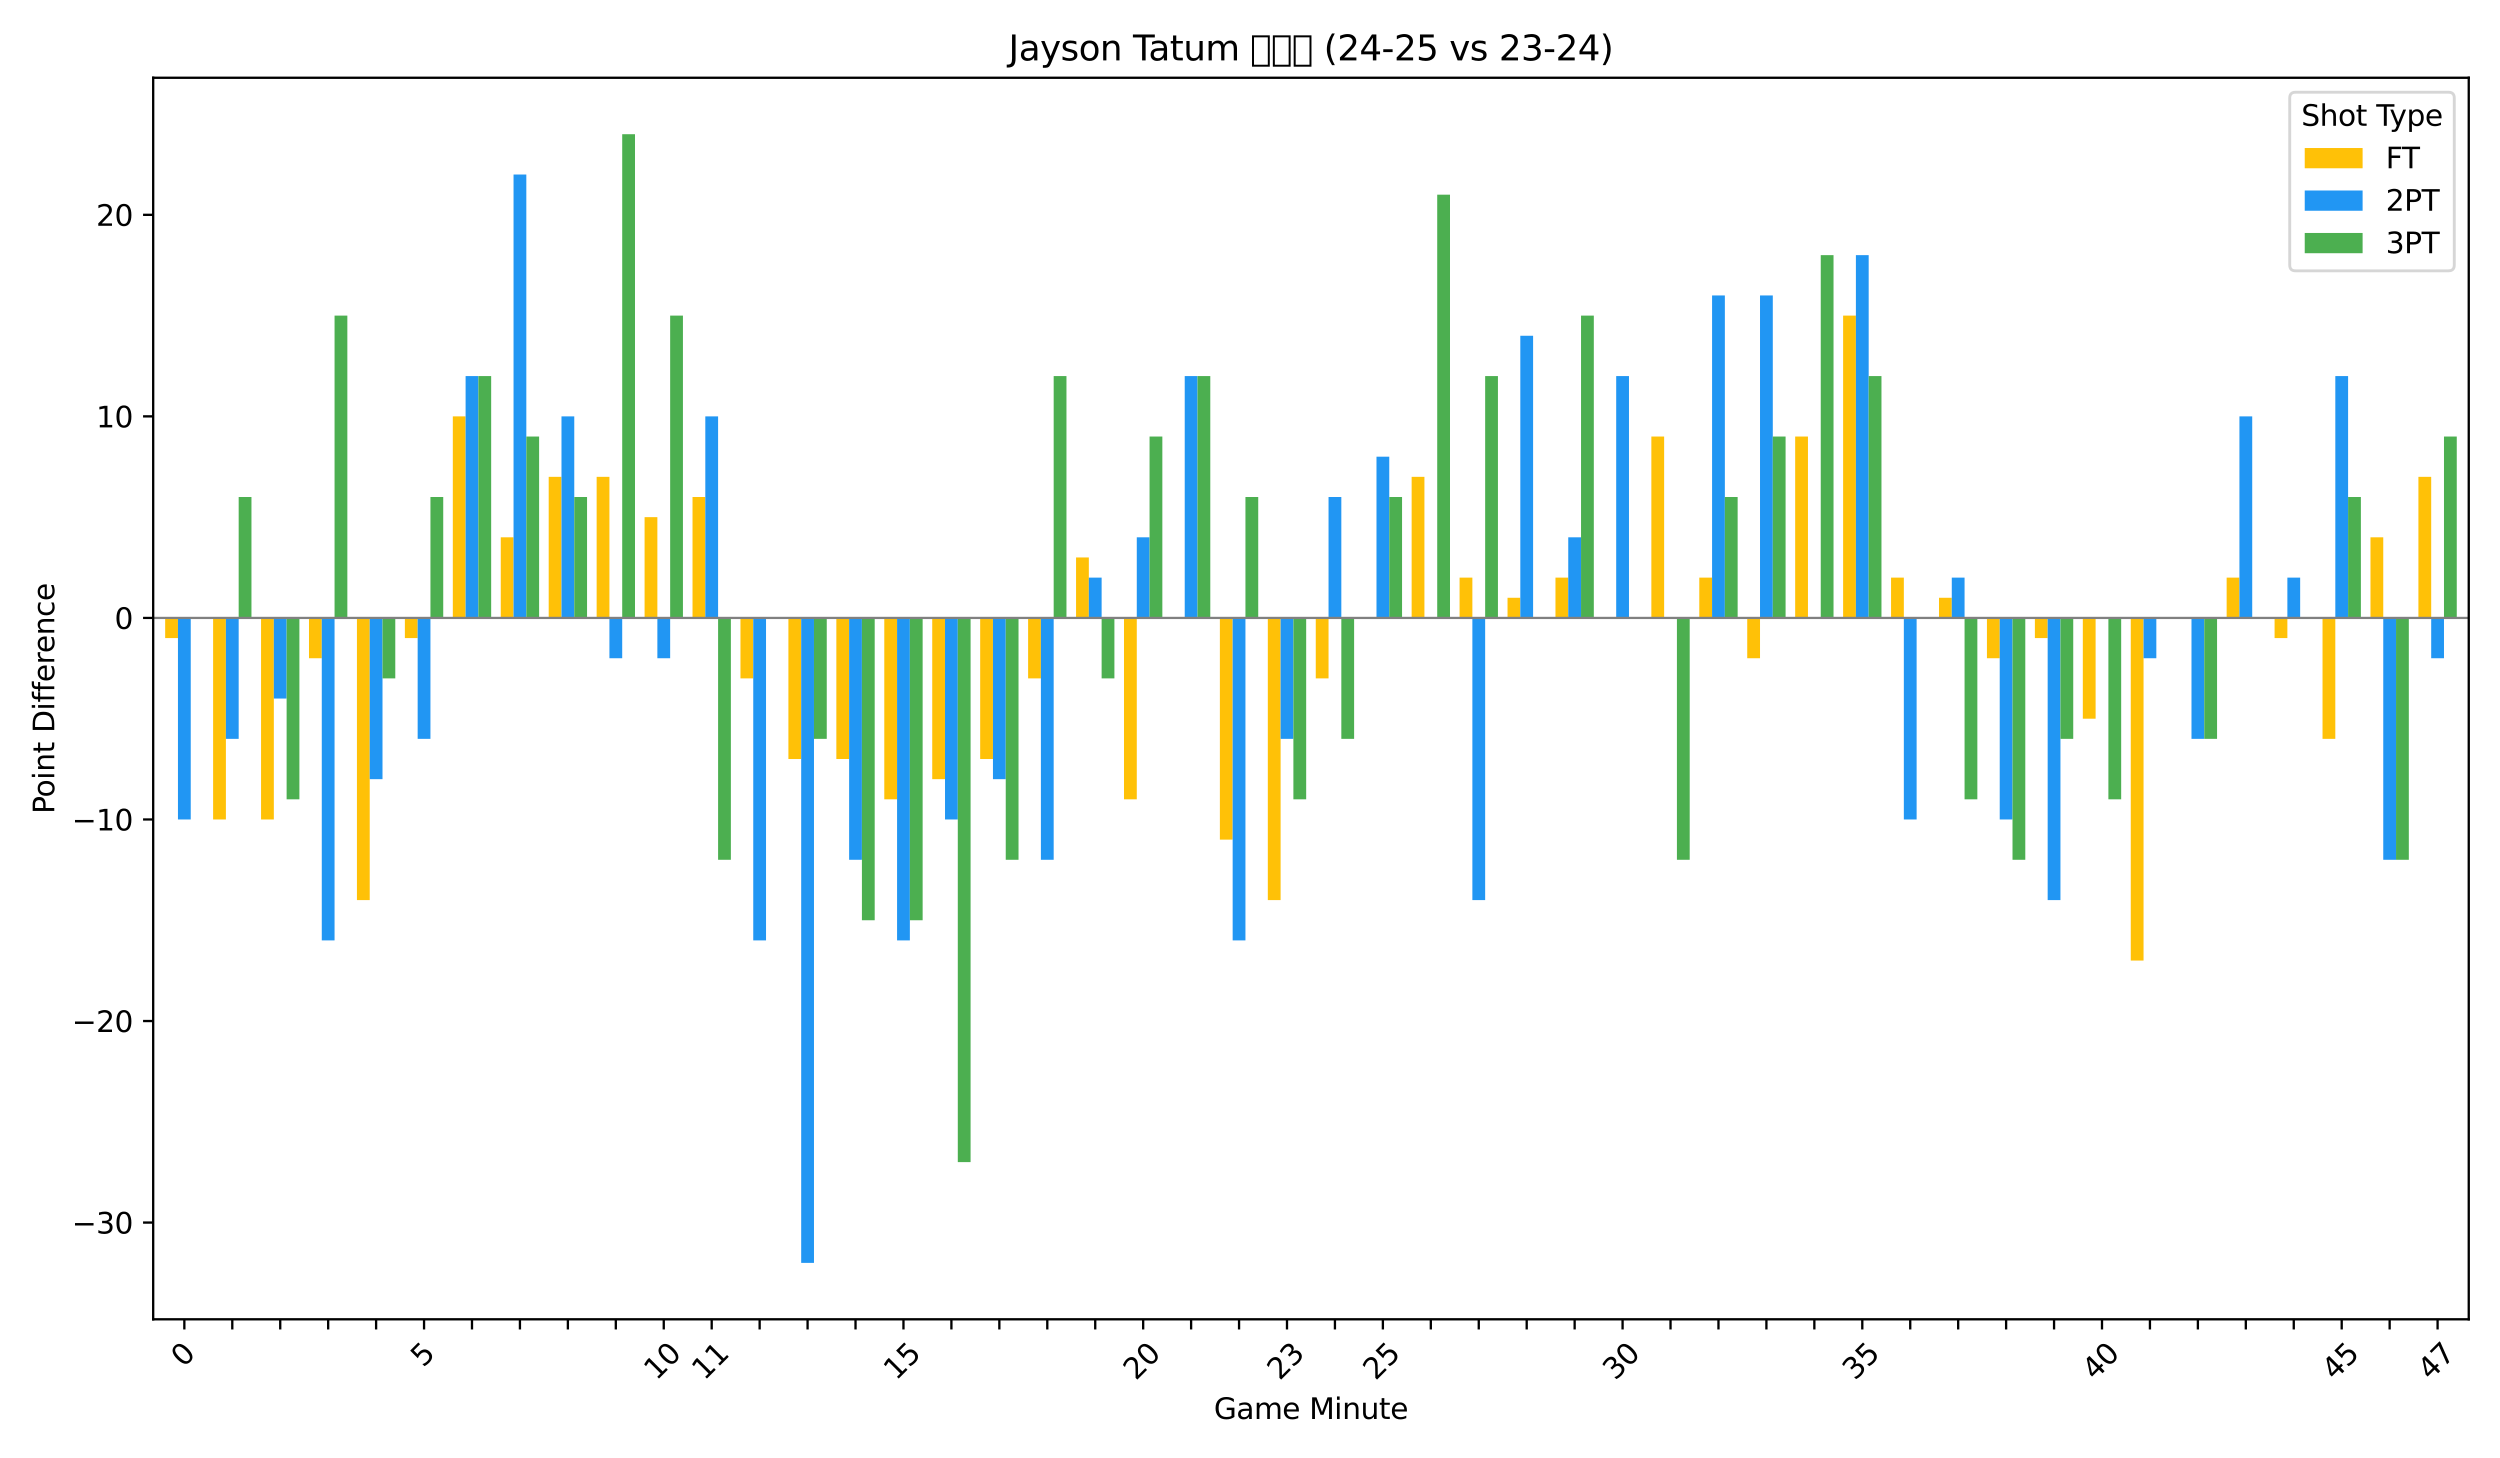 <?xml version="1.0" encoding="utf-8" standalone="no"?>
<!DOCTYPE svg PUBLIC "-//W3C//DTD SVG 1.1//EN"
  "http://www.w3.org/Graphics/SVG/1.1/DTD/svg11.dtd">
<svg xmlns:xlink="http://www.w3.org/1999/xlink" width="864pt" height="504pt" viewBox="0 0 864 504" xmlns="http://www.w3.org/2000/svg" version="1.1">
 <defs>
  <style type="text/css">*{stroke-linejoin: round; stroke-linecap: butt}</style>
 </defs>
 <g id="figure_1">
  <g id="patch_1">
   <path d="M 0 504 
L 864 504 
L 864 0 
L 0 0 
z
" style="fill: #ffffff"/>
  </g>
  <g id="axes_1">
   <g id="patch_2">
    <path d="M 52.94 455.956 
L 853.2 455.956 
L 853.2 26.88 
L 52.94 26.88 
z
" style="fill: #ffffff"/>
   </g>
   <g id="patch_3">
    <path d="M 57.082 213.556 
L 61.5 213.556 
L 61.5 220.521 
L 57.082 220.521 
z
" clip-path="url(#p301140a1d6)" style="fill: #ffc107"/>
   </g>
   <g id="patch_4">
    <path d="M 73.651 213.556 
L 78.069 213.556 
L 78.069 283.211 
L 73.651 283.211 
z
" clip-path="url(#p301140a1d6)" style="fill: #ffc107"/>
   </g>
   <g id="patch_5">
    <path d="M 90.219 213.556 
L 94.637 213.556 
L 94.637 283.211 
L 90.219 283.211 
z
" clip-path="url(#p301140a1d6)" style="fill: #ffc107"/>
   </g>
   <g id="patch_6">
    <path d="M 106.788 213.556 
L 111.206 213.556 
L 111.206 227.487 
L 106.788 227.487 
z
" clip-path="url(#p301140a1d6)" style="fill: #ffc107"/>
   </g>
   <g id="patch_7">
    <path d="M 123.356 213.556 
L 127.775 213.556 
L 127.775 311.073 
L 123.356 311.073 
z
" clip-path="url(#p301140a1d6)" style="fill: #ffc107"/>
   </g>
   <g id="patch_8">
    <path d="M 139.925 213.556 
L 144.343 213.556 
L 144.343 220.521 
L 139.925 220.521 
z
" clip-path="url(#p301140a1d6)" style="fill: #ffc107"/>
   </g>
   <g id="patch_9">
    <path d="M 156.493 213.556 
L 160.912 213.556 
L 160.912 143.901 
L 156.493 143.901 
z
" clip-path="url(#p301140a1d6)" style="fill: #ffc107"/>
   </g>
   <g id="patch_10">
    <path d="M 173.062 213.556 
L 177.48 213.556 
L 177.48 185.694 
L 173.062 185.694 
z
" clip-path="url(#p301140a1d6)" style="fill: #ffc107"/>
   </g>
   <g id="patch_11">
    <path d="M 189.63 213.556 
L 194.049 213.556 
L 194.049 164.797 
L 189.63 164.797 
z
" clip-path="url(#p301140a1d6)" style="fill: #ffc107"/>
   </g>
   <g id="patch_12">
    <path d="M 206.199 213.556 
L 210.617 213.556 
L 210.617 164.797 
L 206.199 164.797 
z
" clip-path="url(#p301140a1d6)" style="fill: #ffc107"/>
   </g>
   <g id="patch_13">
    <path d="M 222.767 213.556 
L 227.186 213.556 
L 227.186 178.728 
L 222.767 178.728 
z
" clip-path="url(#p301140a1d6)" style="fill: #ffc107"/>
   </g>
   <g id="patch_14">
    <path d="M 239.336 213.556 
L 243.754 213.556 
L 243.754 171.763 
L 239.336 171.763 
z
" clip-path="url(#p301140a1d6)" style="fill: #ffc107"/>
   </g>
   <g id="patch_15">
    <path d="M 255.904 213.556 
L 260.323 213.556 
L 260.323 234.452 
L 255.904 234.452 
z
" clip-path="url(#p301140a1d6)" style="fill: #ffc107"/>
   </g>
   <g id="patch_16">
    <path d="M 272.473 213.556 
L 276.891 213.556 
L 276.891 262.314 
L 272.473 262.314 
z
" clip-path="url(#p301140a1d6)" style="fill: #ffc107"/>
   </g>
   <g id="patch_17">
    <path d="M 289.042 213.556 
L 293.46 213.556 
L 293.46 262.314 
L 289.042 262.314 
z
" clip-path="url(#p301140a1d6)" style="fill: #ffc107"/>
   </g>
   <g id="patch_18">
    <path d="M 305.61 213.556 
L 310.028 213.556 
L 310.028 276.245 
L 305.61 276.245 
z
" clip-path="url(#p301140a1d6)" style="fill: #ffc107"/>
   </g>
   <g id="patch_19">
    <path d="M 322.179 213.556 
L 326.597 213.556 
L 326.597 269.28 
L 322.179 269.28 
z
" clip-path="url(#p301140a1d6)" style="fill: #ffc107"/>
   </g>
   <g id="patch_20">
    <path d="M 338.747 213.556 
L 343.165 213.556 
L 343.165 262.314 
L 338.747 262.314 
z
" clip-path="url(#p301140a1d6)" style="fill: #ffc107"/>
   </g>
   <g id="patch_21">
    <path d="M 355.316 213.556 
L 359.734 213.556 
L 359.734 234.452 
L 355.316 234.452 
z
" clip-path="url(#p301140a1d6)" style="fill: #ffc107"/>
   </g>
   <g id="patch_22">
    <path d="M 371.884 213.556 
L 376.302 213.556 
L 376.302 192.659 
L 371.884 192.659 
z
" clip-path="url(#p301140a1d6)" style="fill: #ffc107"/>
   </g>
   <g id="patch_23">
    <path d="M 388.453 213.556 
L 392.871 213.556 
L 392.871 276.245 
L 388.453 276.245 
z
" clip-path="url(#p301140a1d6)" style="fill: #ffc107"/>
   </g>
   <g id="patch_24">
    <path d="M 405.021 213.556 
L 409.44 213.556 
L 409.44 213.556 
L 405.021 213.556 
z
" clip-path="url(#p301140a1d6)" style="fill: #ffc107"/>
   </g>
   <g id="patch_25">
    <path d="M 421.59 213.556 
L 426.008 213.556 
L 426.008 290.176 
L 421.59 290.176 
z
" clip-path="url(#p301140a1d6)" style="fill: #ffc107"/>
   </g>
   <g id="patch_26">
    <path d="M 438.158 213.556 
L 442.577 213.556 
L 442.577 311.073 
L 438.158 311.073 
z
" clip-path="url(#p301140a1d6)" style="fill: #ffc107"/>
   </g>
   <g id="patch_27">
    <path d="M 454.727 213.556 
L 459.145 213.556 
L 459.145 234.452 
L 454.727 234.452 
z
" clip-path="url(#p301140a1d6)" style="fill: #ffc107"/>
   </g>
   <g id="patch_28">
    <path d="M 471.295 213.556 
L 475.714 213.556 
L 475.714 213.556 
L 471.295 213.556 
z
" clip-path="url(#p301140a1d6)" style="fill: #ffc107"/>
   </g>
   <g id="patch_29">
    <path d="M 487.864 213.556 
L 492.282 213.556 
L 492.282 164.797 
L 487.864 164.797 
z
" clip-path="url(#p301140a1d6)" style="fill: #ffc107"/>
   </g>
   <g id="patch_30">
    <path d="M 504.432 213.556 
L 508.851 213.556 
L 508.851 199.625 
L 504.432 199.625 
z
" clip-path="url(#p301140a1d6)" style="fill: #ffc107"/>
   </g>
   <g id="patch_31">
    <path d="M 521.001 213.556 
L 525.419 213.556 
L 525.419 206.59 
L 521.001 206.59 
z
" clip-path="url(#p301140a1d6)" style="fill: #ffc107"/>
   </g>
   <g id="patch_32">
    <path d="M 537.57 213.556 
L 541.988 213.556 
L 541.988 199.625 
L 537.57 199.625 
z
" clip-path="url(#p301140a1d6)" style="fill: #ffc107"/>
   </g>
   <g id="patch_33">
    <path d="M 554.138 213.556 
L 558.556 213.556 
L 558.556 213.556 
L 554.138 213.556 
z
" clip-path="url(#p301140a1d6)" style="fill: #ffc107"/>
   </g>
   <g id="patch_34">
    <path d="M 570.707 213.556 
L 575.125 213.556 
L 575.125 150.866 
L 570.707 150.866 
z
" clip-path="url(#p301140a1d6)" style="fill: #ffc107"/>
   </g>
   <g id="patch_35">
    <path d="M 587.275 213.556 
L 591.693 213.556 
L 591.693 199.625 
L 587.275 199.625 
z
" clip-path="url(#p301140a1d6)" style="fill: #ffc107"/>
   </g>
   <g id="patch_36">
    <path d="M 603.844 213.556 
L 608.262 213.556 
L 608.262 227.487 
L 603.844 227.487 
z
" clip-path="url(#p301140a1d6)" style="fill: #ffc107"/>
   </g>
   <g id="patch_37">
    <path d="M 620.412 213.556 
L 624.83 213.556 
L 624.83 150.866 
L 620.412 150.866 
z
" clip-path="url(#p301140a1d6)" style="fill: #ffc107"/>
   </g>
   <g id="patch_38">
    <path d="M 636.981 213.556 
L 641.399 213.556 
L 641.399 109.073 
L 636.981 109.073 
z
" clip-path="url(#p301140a1d6)" style="fill: #ffc107"/>
   </g>
   <g id="patch_39">
    <path d="M 653.549 213.556 
L 657.967 213.556 
L 657.967 199.625 
L 653.549 199.625 
z
" clip-path="url(#p301140a1d6)" style="fill: #ffc107"/>
   </g>
   <g id="patch_40">
    <path d="M 670.118 213.556 
L 674.536 213.556 
L 674.536 206.59 
L 670.118 206.59 
z
" clip-path="url(#p301140a1d6)" style="fill: #ffc107"/>
   </g>
   <g id="patch_41">
    <path d="M 686.686 213.556 
L 691.105 213.556 
L 691.105 227.487 
L 686.686 227.487 
z
" clip-path="url(#p301140a1d6)" style="fill: #ffc107"/>
   </g>
   <g id="patch_42">
    <path d="M 703.255 213.556 
L 707.673 213.556 
L 707.673 220.521 
L 703.255 220.521 
z
" clip-path="url(#p301140a1d6)" style="fill: #ffc107"/>
   </g>
   <g id="patch_43">
    <path d="M 719.823 213.556 
L 724.242 213.556 
L 724.242 248.383 
L 719.823 248.383 
z
" clip-path="url(#p301140a1d6)" style="fill: #ffc107"/>
   </g>
   <g id="patch_44">
    <path d="M 736.392 213.556 
L 740.81 213.556 
L 740.81 331.969 
L 736.392 331.969 
z
" clip-path="url(#p301140a1d6)" style="fill: #ffc107"/>
   </g>
   <g id="patch_45">
    <path d="M 752.96 213.556 
L 757.379 213.556 
L 757.379 213.556 
L 752.96 213.556 
z
" clip-path="url(#p301140a1d6)" style="fill: #ffc107"/>
   </g>
   <g id="patch_46">
    <path d="M 769.529 213.556 
L 773.947 213.556 
L 773.947 199.625 
L 769.529 199.625 
z
" clip-path="url(#p301140a1d6)" style="fill: #ffc107"/>
   </g>
   <g id="patch_47">
    <path d="M 786.097 213.556 
L 790.516 213.556 
L 790.516 220.521 
L 786.097 220.521 
z
" clip-path="url(#p301140a1d6)" style="fill: #ffc107"/>
   </g>
   <g id="patch_48">
    <path d="M 802.666 213.556 
L 807.084 213.556 
L 807.084 255.349 
L 802.666 255.349 
z
" clip-path="url(#p301140a1d6)" style="fill: #ffc107"/>
   </g>
   <g id="patch_49">
    <path d="M 819.235 213.556 
L 823.653 213.556 
L 823.653 185.694 
L 819.235 185.694 
z
" clip-path="url(#p301140a1d6)" style="fill: #ffc107"/>
   </g>
   <g id="patch_50">
    <path d="M 835.803 213.556 
L 840.221 213.556 
L 840.221 164.797 
L 835.803 164.797 
z
" clip-path="url(#p301140a1d6)" style="fill: #ffc107"/>
   </g>
   <g id="patch_51">
    <path d="M 61.5 213.556 
L 65.919 213.556 
L 65.919 283.211 
L 61.5 283.211 
z
" clip-path="url(#p301140a1d6)" style="fill: #2196f3"/>
   </g>
   <g id="patch_52">
    <path d="M 78.069 213.556 
L 82.487 213.556 
L 82.487 255.349 
L 78.069 255.349 
z
" clip-path="url(#p301140a1d6)" style="fill: #2196f3"/>
   </g>
   <g id="patch_53">
    <path d="M 94.637 213.556 
L 99.056 213.556 
L 99.056 241.418 
L 94.637 241.418 
z
" clip-path="url(#p301140a1d6)" style="fill: #2196f3"/>
   </g>
   <g id="patch_54">
    <path d="M 111.206 213.556 
L 115.624 213.556 
L 115.624 325.004 
L 111.206 325.004 
z
" clip-path="url(#p301140a1d6)" style="fill: #2196f3"/>
   </g>
   <g id="patch_55">
    <path d="M 127.775 213.556 
L 132.193 213.556 
L 132.193 269.28 
L 127.775 269.28 
z
" clip-path="url(#p301140a1d6)" style="fill: #2196f3"/>
   </g>
   <g id="patch_56">
    <path d="M 144.343 213.556 
L 148.761 213.556 
L 148.761 255.349 
L 144.343 255.349 
z
" clip-path="url(#p301140a1d6)" style="fill: #2196f3"/>
   </g>
   <g id="patch_57">
    <path d="M 160.912 213.556 
L 165.33 213.556 
L 165.33 129.97 
L 160.912 129.97 
z
" clip-path="url(#p301140a1d6)" style="fill: #2196f3"/>
   </g>
   <g id="patch_58">
    <path d="M 177.48 213.556 
L 181.898 213.556 
L 181.898 60.314 
L 177.48 60.314 
z
" clip-path="url(#p301140a1d6)" style="fill: #2196f3"/>
   </g>
   <g id="patch_59">
    <path d="M 194.049 213.556 
L 198.467 213.556 
L 198.467 143.901 
L 194.049 143.901 
z
" clip-path="url(#p301140a1d6)" style="fill: #2196f3"/>
   </g>
   <g id="patch_60">
    <path d="M 210.617 213.556 
L 215.035 213.556 
L 215.035 227.487 
L 210.617 227.487 
z
" clip-path="url(#p301140a1d6)" style="fill: #2196f3"/>
   </g>
   <g id="patch_61">
    <path d="M 227.186 213.556 
L 231.604 213.556 
L 231.604 227.487 
L 227.186 227.487 
z
" clip-path="url(#p301140a1d6)" style="fill: #2196f3"/>
   </g>
   <g id="patch_62">
    <path d="M 243.754 213.556 
L 248.173 213.556 
L 248.173 143.901 
L 243.754 143.901 
z
" clip-path="url(#p301140a1d6)" style="fill: #2196f3"/>
   </g>
   <g id="patch_63">
    <path d="M 260.323 213.556 
L 264.741 213.556 
L 264.741 325.004 
L 260.323 325.004 
z
" clip-path="url(#p301140a1d6)" style="fill: #2196f3"/>
   </g>
   <g id="patch_64">
    <path d="M 276.891 213.556 
L 281.31 213.556 
L 281.31 436.452 
L 276.891 436.452 
z
" clip-path="url(#p301140a1d6)" style="fill: #2196f3"/>
   </g>
   <g id="patch_65">
    <path d="M 293.46 213.556 
L 297.878 213.556 
L 297.878 297.142 
L 293.46 297.142 
z
" clip-path="url(#p301140a1d6)" style="fill: #2196f3"/>
   </g>
   <g id="patch_66">
    <path d="M 310.028 213.556 
L 314.447 213.556 
L 314.447 325.004 
L 310.028 325.004 
z
" clip-path="url(#p301140a1d6)" style="fill: #2196f3"/>
   </g>
   <g id="patch_67">
    <path d="M 326.597 213.556 
L 331.015 213.556 
L 331.015 283.211 
L 326.597 283.211 
z
" clip-path="url(#p301140a1d6)" style="fill: #2196f3"/>
   </g>
   <g id="patch_68">
    <path d="M 343.165 213.556 
L 347.584 213.556 
L 347.584 269.28 
L 343.165 269.28 
z
" clip-path="url(#p301140a1d6)" style="fill: #2196f3"/>
   </g>
   <g id="patch_69">
    <path d="M 359.734 213.556 
L 364.152 213.556 
L 364.152 297.142 
L 359.734 297.142 
z
" clip-path="url(#p301140a1d6)" style="fill: #2196f3"/>
   </g>
   <g id="patch_70">
    <path d="M 376.302 213.556 
L 380.721 213.556 
L 380.721 199.625 
L 376.302 199.625 
z
" clip-path="url(#p301140a1d6)" style="fill: #2196f3"/>
   </g>
   <g id="patch_71">
    <path d="M 392.871 213.556 
L 397.289 213.556 
L 397.289 185.694 
L 392.871 185.694 
z
" clip-path="url(#p301140a1d6)" style="fill: #2196f3"/>
   </g>
   <g id="patch_72">
    <path d="M 409.44 213.556 
L 413.858 213.556 
L 413.858 129.97 
L 409.44 129.97 
z
" clip-path="url(#p301140a1d6)" style="fill: #2196f3"/>
   </g>
   <g id="patch_73">
    <path d="M 426.008 213.556 
L 430.426 213.556 
L 430.426 325.004 
L 426.008 325.004 
z
" clip-path="url(#p301140a1d6)" style="fill: #2196f3"/>
   </g>
   <g id="patch_74">
    <path d="M 442.577 213.556 
L 446.995 213.556 
L 446.995 255.349 
L 442.577 255.349 
z
" clip-path="url(#p301140a1d6)" style="fill: #2196f3"/>
   </g>
   <g id="patch_75">
    <path d="M 459.145 213.556 
L 463.563 213.556 
L 463.563 171.763 
L 459.145 171.763 
z
" clip-path="url(#p301140a1d6)" style="fill: #2196f3"/>
   </g>
   <g id="patch_76">
    <path d="M 475.714 213.556 
L 480.132 213.556 
L 480.132 157.832 
L 475.714 157.832 
z
" clip-path="url(#p301140a1d6)" style="fill: #2196f3"/>
   </g>
   <g id="patch_77">
    <path d="M 492.282 213.556 
L 496.7 213.556 
L 496.7 213.556 
L 492.282 213.556 
z
" clip-path="url(#p301140a1d6)" style="fill: #2196f3"/>
   </g>
   <g id="patch_78">
    <path d="M 508.851 213.556 
L 513.269 213.556 
L 513.269 311.073 
L 508.851 311.073 
z
" clip-path="url(#p301140a1d6)" style="fill: #2196f3"/>
   </g>
   <g id="patch_79">
    <path d="M 525.419 213.556 
L 529.838 213.556 
L 529.838 116.039 
L 525.419 116.039 
z
" clip-path="url(#p301140a1d6)" style="fill: #2196f3"/>
   </g>
   <g id="patch_80">
    <path d="M 541.988 213.556 
L 546.406 213.556 
L 546.406 185.694 
L 541.988 185.694 
z
" clip-path="url(#p301140a1d6)" style="fill: #2196f3"/>
   </g>
   <g id="patch_81">
    <path d="M 558.556 213.556 
L 562.975 213.556 
L 562.975 129.97 
L 558.556 129.97 
z
" clip-path="url(#p301140a1d6)" style="fill: #2196f3"/>
   </g>
   <g id="patch_82">
    <path d="M 575.125 213.556 
L 579.543 213.556 
L 579.543 213.556 
L 575.125 213.556 
z
" clip-path="url(#p301140a1d6)" style="fill: #2196f3"/>
   </g>
   <g id="patch_83">
    <path d="M 591.693 213.556 
L 596.112 213.556 
L 596.112 102.108 
L 591.693 102.108 
z
" clip-path="url(#p301140a1d6)" style="fill: #2196f3"/>
   </g>
   <g id="patch_84">
    <path d="M 608.262 213.556 
L 612.68 213.556 
L 612.68 102.108 
L 608.262 102.108 
z
" clip-path="url(#p301140a1d6)" style="fill: #2196f3"/>
   </g>
   <g id="patch_85">
    <path d="M 624.83 213.556 
L 629.249 213.556 
L 629.249 213.556 
L 624.83 213.556 
z
" clip-path="url(#p301140a1d6)" style="fill: #2196f3"/>
   </g>
   <g id="patch_86">
    <path d="M 641.399 213.556 
L 645.817 213.556 
L 645.817 88.177 
L 641.399 88.177 
z
" clip-path="url(#p301140a1d6)" style="fill: #2196f3"/>
   </g>
   <g id="patch_87">
    <path d="M 657.967 213.556 
L 662.386 213.556 
L 662.386 283.211 
L 657.967 283.211 
z
" clip-path="url(#p301140a1d6)" style="fill: #2196f3"/>
   </g>
   <g id="patch_88">
    <path d="M 674.536 213.556 
L 678.954 213.556 
L 678.954 199.625 
L 674.536 199.625 
z
" clip-path="url(#p301140a1d6)" style="fill: #2196f3"/>
   </g>
   <g id="patch_89">
    <path d="M 691.105 213.556 
L 695.523 213.556 
L 695.523 283.211 
L 691.105 283.211 
z
" clip-path="url(#p301140a1d6)" style="fill: #2196f3"/>
   </g>
   <g id="patch_90">
    <path d="M 707.673 213.556 
L 712.091 213.556 
L 712.091 311.073 
L 707.673 311.073 
z
" clip-path="url(#p301140a1d6)" style="fill: #2196f3"/>
   </g>
   <g id="patch_91">
    <path d="M 724.242 213.556 
L 728.66 213.556 
L 728.66 213.556 
L 724.242 213.556 
z
" clip-path="url(#p301140a1d6)" style="fill: #2196f3"/>
   </g>
   <g id="patch_92">
    <path d="M 740.81 213.556 
L 745.228 213.556 
L 745.228 227.487 
L 740.81 227.487 
z
" clip-path="url(#p301140a1d6)" style="fill: #2196f3"/>
   </g>
   <g id="patch_93">
    <path d="M 757.379 213.556 
L 761.797 213.556 
L 761.797 255.349 
L 757.379 255.349 
z
" clip-path="url(#p301140a1d6)" style="fill: #2196f3"/>
   </g>
   <g id="patch_94">
    <path d="M 773.947 213.556 
L 778.365 213.556 
L 778.365 143.901 
L 773.947 143.901 
z
" clip-path="url(#p301140a1d6)" style="fill: #2196f3"/>
   </g>
   <g id="patch_95">
    <path d="M 790.516 213.556 
L 794.934 213.556 
L 794.934 199.625 
L 790.516 199.625 
z
" clip-path="url(#p301140a1d6)" style="fill: #2196f3"/>
   </g>
   <g id="patch_96">
    <path d="M 807.084 213.556 
L 811.503 213.556 
L 811.503 129.97 
L 807.084 129.97 
z
" clip-path="url(#p301140a1d6)" style="fill: #2196f3"/>
   </g>
   <g id="patch_97">
    <path d="M 823.653 213.556 
L 828.071 213.556 
L 828.071 297.142 
L 823.653 297.142 
z
" clip-path="url(#p301140a1d6)" style="fill: #2196f3"/>
   </g>
   <g id="patch_98">
    <path d="M 840.221 213.556 
L 844.64 213.556 
L 844.64 227.487 
L 840.221 227.487 
z
" clip-path="url(#p301140a1d6)" style="fill: #2196f3"/>
   </g>
   <g id="patch_99">
    <path d="M 65.919 213.556 
L 70.337 213.556 
L 70.337 213.556 
L 65.919 213.556 
z
" clip-path="url(#p301140a1d6)" style="fill: #4caf50"/>
   </g>
   <g id="patch_100">
    <path d="M 82.487 213.556 
L 86.905 213.556 
L 86.905 171.763 
L 82.487 171.763 
z
" clip-path="url(#p301140a1d6)" style="fill: #4caf50"/>
   </g>
   <g id="patch_101">
    <path d="M 99.056 213.556 
L 103.474 213.556 
L 103.474 276.245 
L 99.056 276.245 
z
" clip-path="url(#p301140a1d6)" style="fill: #4caf50"/>
   </g>
   <g id="patch_102">
    <path d="M 115.624 213.556 
L 120.043 213.556 
L 120.043 109.073 
L 115.624 109.073 
z
" clip-path="url(#p301140a1d6)" style="fill: #4caf50"/>
   </g>
   <g id="patch_103">
    <path d="M 132.193 213.556 
L 136.611 213.556 
L 136.611 234.452 
L 132.193 234.452 
z
" clip-path="url(#p301140a1d6)" style="fill: #4caf50"/>
   </g>
   <g id="patch_104">
    <path d="M 148.761 213.556 
L 153.18 213.556 
L 153.18 171.763 
L 148.761 171.763 
z
" clip-path="url(#p301140a1d6)" style="fill: #4caf50"/>
   </g>
   <g id="patch_105">
    <path d="M 165.33 213.556 
L 169.748 213.556 
L 169.748 129.97 
L 165.33 129.97 
z
" clip-path="url(#p301140a1d6)" style="fill: #4caf50"/>
   </g>
   <g id="patch_106">
    <path d="M 181.898 213.556 
L 186.317 213.556 
L 186.317 150.866 
L 181.898 150.866 
z
" clip-path="url(#p301140a1d6)" style="fill: #4caf50"/>
   </g>
   <g id="patch_107">
    <path d="M 198.467 213.556 
L 202.885 213.556 
L 202.885 171.763 
L 198.467 171.763 
z
" clip-path="url(#p301140a1d6)" style="fill: #4caf50"/>
   </g>
   <g id="patch_108">
    <path d="M 215.035 213.556 
L 219.454 213.556 
L 219.454 46.383 
L 215.035 46.383 
z
" clip-path="url(#p301140a1d6)" style="fill: #4caf50"/>
   </g>
   <g id="patch_109">
    <path d="M 231.604 213.556 
L 236.022 213.556 
L 236.022 109.073 
L 231.604 109.073 
z
" clip-path="url(#p301140a1d6)" style="fill: #4caf50"/>
   </g>
   <g id="patch_110">
    <path d="M 248.173 213.556 
L 252.591 213.556 
L 252.591 297.142 
L 248.173 297.142 
z
" clip-path="url(#p301140a1d6)" style="fill: #4caf50"/>
   </g>
   <g id="patch_111">
    <path d="M 264.741 213.556 
L 269.159 213.556 
L 269.159 213.556 
L 264.741 213.556 
z
" clip-path="url(#p301140a1d6)" style="fill: #4caf50"/>
   </g>
   <g id="patch_112">
    <path d="M 281.31 213.556 
L 285.728 213.556 
L 285.728 255.349 
L 281.31 255.349 
z
" clip-path="url(#p301140a1d6)" style="fill: #4caf50"/>
   </g>
   <g id="patch_113">
    <path d="M 297.878 213.556 
L 302.296 213.556 
L 302.296 318.038 
L 297.878 318.038 
z
" clip-path="url(#p301140a1d6)" style="fill: #4caf50"/>
   </g>
   <g id="patch_114">
    <path d="M 314.447 213.556 
L 318.865 213.556 
L 318.865 318.038 
L 314.447 318.038 
z
" clip-path="url(#p301140a1d6)" style="fill: #4caf50"/>
   </g>
   <g id="patch_115">
    <path d="M 331.015 213.556 
L 335.433 213.556 
L 335.433 401.625 
L 331.015 401.625 
z
" clip-path="url(#p301140a1d6)" style="fill: #4caf50"/>
   </g>
   <g id="patch_116">
    <path d="M 347.584 213.556 
L 352.002 213.556 
L 352.002 297.142 
L 347.584 297.142 
z
" clip-path="url(#p301140a1d6)" style="fill: #4caf50"/>
   </g>
   <g id="patch_117">
    <path d="M 364.152 213.556 
L 368.57 213.556 
L 368.57 129.97 
L 364.152 129.97 
z
" clip-path="url(#p301140a1d6)" style="fill: #4caf50"/>
   </g>
   <g id="patch_118">
    <path d="M 380.721 213.556 
L 385.139 213.556 
L 385.139 234.452 
L 380.721 234.452 
z
" clip-path="url(#p301140a1d6)" style="fill: #4caf50"/>
   </g>
   <g id="patch_119">
    <path d="M 397.289 213.556 
L 401.708 213.556 
L 401.708 150.866 
L 397.289 150.866 
z
" clip-path="url(#p301140a1d6)" style="fill: #4caf50"/>
   </g>
   <g id="patch_120">
    <path d="M 413.858 213.556 
L 418.276 213.556 
L 418.276 129.97 
L 413.858 129.97 
z
" clip-path="url(#p301140a1d6)" style="fill: #4caf50"/>
   </g>
   <g id="patch_121">
    <path d="M 430.426 213.556 
L 434.845 213.556 
L 434.845 171.763 
L 430.426 171.763 
z
" clip-path="url(#p301140a1d6)" style="fill: #4caf50"/>
   </g>
   <g id="patch_122">
    <path d="M 446.995 213.556 
L 451.413 213.556 
L 451.413 276.245 
L 446.995 276.245 
z
" clip-path="url(#p301140a1d6)" style="fill: #4caf50"/>
   </g>
   <g id="patch_123">
    <path d="M 463.563 213.556 
L 467.982 213.556 
L 467.982 255.349 
L 463.563 255.349 
z
" clip-path="url(#p301140a1d6)" style="fill: #4caf50"/>
   </g>
   <g id="patch_124">
    <path d="M 480.132 213.556 
L 484.55 213.556 
L 484.55 171.763 
L 480.132 171.763 
z
" clip-path="url(#p301140a1d6)" style="fill: #4caf50"/>
   </g>
   <g id="patch_125">
    <path d="M 496.7 213.556 
L 501.119 213.556 
L 501.119 67.28 
L 496.7 67.28 
z
" clip-path="url(#p301140a1d6)" style="fill: #4caf50"/>
   </g>
   <g id="patch_126">
    <path d="M 513.269 213.556 
L 517.687 213.556 
L 517.687 129.97 
L 513.269 129.97 
z
" clip-path="url(#p301140a1d6)" style="fill: #4caf50"/>
   </g>
   <g id="patch_127">
    <path d="M 529.838 213.556 
L 534.256 213.556 
L 534.256 213.556 
L 529.838 213.556 
z
" clip-path="url(#p301140a1d6)" style="fill: #4caf50"/>
   </g>
   <g id="patch_128">
    <path d="M 546.406 213.556 
L 550.824 213.556 
L 550.824 109.073 
L 546.406 109.073 
z
" clip-path="url(#p301140a1d6)" style="fill: #4caf50"/>
   </g>
   <g id="patch_129">
    <path d="M 562.975 213.556 
L 567.393 213.556 
L 567.393 213.556 
L 562.975 213.556 
z
" clip-path="url(#p301140a1d6)" style="fill: #4caf50"/>
   </g>
   <g id="patch_130">
    <path d="M 579.543 213.556 
L 583.961 213.556 
L 583.961 297.142 
L 579.543 297.142 
z
" clip-path="url(#p301140a1d6)" style="fill: #4caf50"/>
   </g>
   <g id="patch_131">
    <path d="M 596.112 213.556 
L 600.53 213.556 
L 600.53 171.763 
L 596.112 171.763 
z
" clip-path="url(#p301140a1d6)" style="fill: #4caf50"/>
   </g>
   <g id="patch_132">
    <path d="M 612.68 213.556 
L 617.098 213.556 
L 617.098 150.866 
L 612.68 150.866 
z
" clip-path="url(#p301140a1d6)" style="fill: #4caf50"/>
   </g>
   <g id="patch_133">
    <path d="M 629.249 213.556 
L 633.667 213.556 
L 633.667 88.177 
L 629.249 88.177 
z
" clip-path="url(#p301140a1d6)" style="fill: #4caf50"/>
   </g>
   <g id="patch_134">
    <path d="M 645.817 213.556 
L 650.236 213.556 
L 650.236 129.97 
L 645.817 129.97 
z
" clip-path="url(#p301140a1d6)" style="fill: #4caf50"/>
   </g>
   <g id="patch_135">
    <path d="M 662.386 213.556 
L 666.804 213.556 
L 666.804 213.556 
L 662.386 213.556 
z
" clip-path="url(#p301140a1d6)" style="fill: #4caf50"/>
   </g>
   <g id="patch_136">
    <path d="M 678.954 213.556 
L 683.373 213.556 
L 683.373 276.245 
L 678.954 276.245 
z
" clip-path="url(#p301140a1d6)" style="fill: #4caf50"/>
   </g>
   <g id="patch_137">
    <path d="M 695.523 213.556 
L 699.941 213.556 
L 699.941 297.142 
L 695.523 297.142 
z
" clip-path="url(#p301140a1d6)" style="fill: #4caf50"/>
   </g>
   <g id="patch_138">
    <path d="M 712.091 213.556 
L 716.51 213.556 
L 716.51 255.349 
L 712.091 255.349 
z
" clip-path="url(#p301140a1d6)" style="fill: #4caf50"/>
   </g>
   <g id="patch_139">
    <path d="M 728.66 213.556 
L 733.078 213.556 
L 733.078 276.245 
L 728.66 276.245 
z
" clip-path="url(#p301140a1d6)" style="fill: #4caf50"/>
   </g>
   <g id="patch_140">
    <path d="M 745.228 213.556 
L 749.647 213.556 
L 749.647 213.556 
L 745.228 213.556 
z
" clip-path="url(#p301140a1d6)" style="fill: #4caf50"/>
   </g>
   <g id="patch_141">
    <path d="M 761.797 213.556 
L 766.215 213.556 
L 766.215 255.349 
L 761.797 255.349 
z
" clip-path="url(#p301140a1d6)" style="fill: #4caf50"/>
   </g>
   <g id="patch_142">
    <path d="M 778.365 213.556 
L 782.784 213.556 
L 782.784 213.556 
L 778.365 213.556 
z
" clip-path="url(#p301140a1d6)" style="fill: #4caf50"/>
   </g>
   <g id="patch_143">
    <path d="M 794.934 213.556 
L 799.352 213.556 
L 799.352 213.556 
L 794.934 213.556 
z
" clip-path="url(#p301140a1d6)" style="fill: #4caf50"/>
   </g>
   <g id="patch_144">
    <path d="M 811.503 213.556 
L 815.921 213.556 
L 815.921 171.763 
L 811.503 171.763 
z
" clip-path="url(#p301140a1d6)" style="fill: #4caf50"/>
   </g>
   <g id="patch_145">
    <path d="M 828.071 213.556 
L 832.489 213.556 
L 832.489 297.142 
L 828.071 297.142 
z
" clip-path="url(#p301140a1d6)" style="fill: #4caf50"/>
   </g>
   <g id="patch_146">
    <path d="M 844.64 213.556 
L 849.058 213.556 
L 849.058 150.866 
L 844.64 150.866 
z
" clip-path="url(#p301140a1d6)" style="fill: #4caf50"/>
   </g>
   <g id="matplotlib.axis_1">
    <g id="xtick_1">
     <g id="line2d_1">
      <defs>
       <path id="m9b09b95008" d="M 0 0 
L 0 3.5 
" style="stroke: #000000; stroke-width: 0.8"/>
      </defs>
      <g>
       <use xlink:href="#m9b09b95008" x="63.71" y="455.956" style="stroke: #000000; stroke-width: 0.8"/>
      </g>
     </g>
     <g id="text_1">
      <!-- 0 -->
      <g transform="translate(63.411 472.827) rotate(-45) scale(0.1 -0.1)">
       <defs>
        <path id="DejaVuSans-30" d="M 2034 4250 
Q 1547 4250 1301 3770 
Q 1056 3291 1056 2328 
Q 1056 1369 1301 889 
Q 1547 409 2034 409 
Q 2525 409 2770 889 
Q 3016 1369 3016 2328 
Q 3016 3291 2770 3770 
Q 2525 4250 2034 4250 
z
M 2034 4750 
Q 2819 4750 3233 4129 
Q 3647 3509 3647 2328 
Q 3647 1150 3233 529 
Q 2819 -91 2034 -91 
Q 1250 -91 836 529 
Q 422 1150 422 2328 
Q 422 3509 836 4129 
Q 1250 4750 2034 4750 
z
" transform="scale(0.016)"/>
       </defs>
       <use xlink:href="#DejaVuSans-30"/>
      </g>
     </g>
    </g>
    <g id="xtick_2">
     <g id="line2d_2">
      <g>
       <use xlink:href="#m9b09b95008" x="80.278" y="455.956" style="stroke: #000000; stroke-width: 0.8"/>
      </g>
     </g>
    </g>
    <g id="xtick_3">
     <g id="line2d_3">
      <g>
       <use xlink:href="#m9b09b95008" x="96.847" y="455.956" style="stroke: #000000; stroke-width: 0.8"/>
      </g>
     </g>
    </g>
    <g id="xtick_4">
     <g id="line2d_4">
      <g>
       <use xlink:href="#m9b09b95008" x="113.415" y="455.956" style="stroke: #000000; stroke-width: 0.8"/>
      </g>
     </g>
    </g>
    <g id="xtick_5">
     <g id="line2d_5">
      <g>
       <use xlink:href="#m9b09b95008" x="129.984" y="455.956" style="stroke: #000000; stroke-width: 0.8"/>
      </g>
     </g>
    </g>
    <g id="xtick_6">
     <g id="line2d_6">
      <g>
       <use xlink:href="#m9b09b95008" x="146.552" y="455.956" style="stroke: #000000; stroke-width: 0.8"/>
      </g>
     </g>
     <g id="text_2">
      <!-- 5 -->
      <g transform="translate(146.254 472.827) rotate(-45) scale(0.1 -0.1)">
       <defs>
        <path id="DejaVuSans-35" d="M 691 4666 
L 3169 4666 
L 3169 4134 
L 1269 4134 
L 1269 2991 
Q 1406 3038 1543 3061 
Q 1681 3084 1819 3084 
Q 2600 3084 3056 2656 
Q 3513 2228 3513 1497 
Q 3513 744 3044 326 
Q 2575 -91 1722 -91 
Q 1428 -91 1123 -41 
Q 819 9 494 109 
L 494 744 
Q 775 591 1075 516 
Q 1375 441 1709 441 
Q 2250 441 2565 725 
Q 2881 1009 2881 1497 
Q 2881 1984 2565 2268 
Q 2250 2553 1709 2553 
Q 1456 2553 1204 2497 
Q 953 2441 691 2322 
L 691 4666 
z
" transform="scale(0.016)"/>
       </defs>
       <use xlink:href="#DejaVuSans-35"/>
      </g>
     </g>
    </g>
    <g id="xtick_7">
     <g id="line2d_7">
      <g>
       <use xlink:href="#m9b09b95008" x="163.121" y="455.956" style="stroke: #000000; stroke-width: 0.8"/>
      </g>
     </g>
    </g>
    <g id="xtick_8">
     <g id="line2d_8">
      <g>
       <use xlink:href="#m9b09b95008" x="179.689" y="455.956" style="stroke: #000000; stroke-width: 0.8"/>
      </g>
     </g>
    </g>
    <g id="xtick_9">
     <g id="line2d_9">
      <g>
       <use xlink:href="#m9b09b95008" x="196.258" y="455.956" style="stroke: #000000; stroke-width: 0.8"/>
      </g>
     </g>
    </g>
    <g id="xtick_10">
     <g id="line2d_10">
      <g>
       <use xlink:href="#m9b09b95008" x="212.826" y="455.956" style="stroke: #000000; stroke-width: 0.8"/>
      </g>
     </g>
    </g>
    <g id="xtick_11">
     <g id="line2d_11">
      <g>
       <use xlink:href="#m9b09b95008" x="229.395" y="455.956" style="stroke: #000000; stroke-width: 0.8"/>
      </g>
     </g>
     <g id="text_3">
      <!-- 10 -->
      <g transform="translate(226.847 477.326) rotate(-45) scale(0.1 -0.1)">
       <defs>
        <path id="DejaVuSans-31" d="M 794 531 
L 1825 531 
L 1825 4091 
L 703 3866 
L 703 4441 
L 1819 4666 
L 2450 4666 
L 2450 531 
L 3481 531 
L 3481 0 
L 794 0 
L 794 531 
z
" transform="scale(0.016)"/>
       </defs>
       <use xlink:href="#DejaVuSans-31"/>
       <use xlink:href="#DejaVuSans-30" transform="translate(63.623 0)"/>
      </g>
     </g>
    </g>
    <g id="xtick_12">
     <g id="line2d_12">
      <g>
       <use xlink:href="#m9b09b95008" x="245.963" y="455.956" style="stroke: #000000; stroke-width: 0.8"/>
      </g>
     </g>
     <g id="text_4">
      <!-- 11 -->
      <g transform="translate(243.416 477.326) rotate(-45) scale(0.1 -0.1)">
       <use xlink:href="#DejaVuSans-31"/>
       <use xlink:href="#DejaVuSans-31" transform="translate(63.623 0)"/>
      </g>
     </g>
    </g>
    <g id="xtick_13">
     <g id="line2d_13">
      <g>
       <use xlink:href="#m9b09b95008" x="262.532" y="455.956" style="stroke: #000000; stroke-width: 0.8"/>
      </g>
     </g>
    </g>
    <g id="xtick_14">
     <g id="line2d_14">
      <g>
       <use xlink:href="#m9b09b95008" x="279.1" y="455.956" style="stroke: #000000; stroke-width: 0.8"/>
      </g>
     </g>
    </g>
    <g id="xtick_15">
     <g id="line2d_15">
      <g>
       <use xlink:href="#m9b09b95008" x="295.669" y="455.956" style="stroke: #000000; stroke-width: 0.8"/>
      </g>
     </g>
    </g>
    <g id="xtick_16">
     <g id="line2d_16">
      <g>
       <use xlink:href="#m9b09b95008" x="312.237" y="455.956" style="stroke: #000000; stroke-width: 0.8"/>
      </g>
     </g>
     <g id="text_5">
      <!-- 15 -->
      <g transform="translate(309.69 477.326) rotate(-45) scale(0.1 -0.1)">
       <use xlink:href="#DejaVuSans-31"/>
       <use xlink:href="#DejaVuSans-35" transform="translate(63.623 0)"/>
      </g>
     </g>
    </g>
    <g id="xtick_17">
     <g id="line2d_17">
      <g>
       <use xlink:href="#m9b09b95008" x="328.806" y="455.956" style="stroke: #000000; stroke-width: 0.8"/>
      </g>
     </g>
    </g>
    <g id="xtick_18">
     <g id="line2d_18">
      <g>
       <use xlink:href="#m9b09b95008" x="345.375" y="455.956" style="stroke: #000000; stroke-width: 0.8"/>
      </g>
     </g>
    </g>
    <g id="xtick_19">
     <g id="line2d_19">
      <g>
       <use xlink:href="#m9b09b95008" x="361.943" y="455.956" style="stroke: #000000; stroke-width: 0.8"/>
      </g>
     </g>
    </g>
    <g id="xtick_20">
     <g id="line2d_20">
      <g>
       <use xlink:href="#m9b09b95008" x="378.512" y="455.956" style="stroke: #000000; stroke-width: 0.8"/>
      </g>
     </g>
    </g>
    <g id="xtick_21">
     <g id="line2d_21">
      <g>
       <use xlink:href="#m9b09b95008" x="395.08" y="455.956" style="stroke: #000000; stroke-width: 0.8"/>
      </g>
     </g>
     <g id="text_6">
      <!-- 20 -->
      <g transform="translate(392.532 477.326) rotate(-45) scale(0.1 -0.1)">
       <defs>
        <path id="DejaVuSans-32" d="M 1228 531 
L 3431 531 
L 3431 0 
L 469 0 
L 469 531 
Q 828 903 1448 1529 
Q 2069 2156 2228 2338 
Q 2531 2678 2651 2914 
Q 2772 3150 2772 3378 
Q 2772 3750 2511 3984 
Q 2250 4219 1831 4219 
Q 1534 4219 1204 4116 
Q 875 4013 500 3803 
L 500 4441 
Q 881 4594 1212 4672 
Q 1544 4750 1819 4750 
Q 2544 4750 2975 4387 
Q 3406 4025 3406 3419 
Q 3406 3131 3298 2873 
Q 3191 2616 2906 2266 
Q 2828 2175 2409 1742 
Q 1991 1309 1228 531 
z
" transform="scale(0.016)"/>
       </defs>
       <use xlink:href="#DejaVuSans-32"/>
       <use xlink:href="#DejaVuSans-30" transform="translate(63.623 0)"/>
      </g>
     </g>
    </g>
    <g id="xtick_22">
     <g id="line2d_22">
      <g>
       <use xlink:href="#m9b09b95008" x="411.649" y="455.956" style="stroke: #000000; stroke-width: 0.8"/>
      </g>
     </g>
    </g>
    <g id="xtick_23">
     <g id="line2d_23">
      <g>
       <use xlink:href="#m9b09b95008" x="428.217" y="455.956" style="stroke: #000000; stroke-width: 0.8"/>
      </g>
     </g>
    </g>
    <g id="xtick_24">
     <g id="line2d_24">
      <g>
       <use xlink:href="#m9b09b95008" x="444.786" y="455.956" style="stroke: #000000; stroke-width: 0.8"/>
      </g>
     </g>
     <g id="text_7">
      <!-- 23 -->
      <g transform="translate(442.238 477.326) rotate(-45) scale(0.1 -0.1)">
       <defs>
        <path id="DejaVuSans-33" d="M 2597 2516 
Q 3050 2419 3304 2112 
Q 3559 1806 3559 1356 
Q 3559 666 3084 287 
Q 2609 -91 1734 -91 
Q 1441 -91 1130 -33 
Q 819 25 488 141 
L 488 750 
Q 750 597 1062 519 
Q 1375 441 1716 441 
Q 2309 441 2620 675 
Q 2931 909 2931 1356 
Q 2931 1769 2642 2001 
Q 2353 2234 1838 2234 
L 1294 2234 
L 1294 2753 
L 1863 2753 
Q 2328 2753 2575 2939 
Q 2822 3125 2822 3475 
Q 2822 3834 2567 4026 
Q 2313 4219 1838 4219 
Q 1578 4219 1281 4162 
Q 984 4106 628 3988 
L 628 4550 
Q 988 4650 1302 4700 
Q 1616 4750 1894 4750 
Q 2613 4750 3031 4423 
Q 3450 4097 3450 3541 
Q 3450 3153 3228 2886 
Q 3006 2619 2597 2516 
z
" transform="scale(0.016)"/>
       </defs>
       <use xlink:href="#DejaVuSans-32"/>
       <use xlink:href="#DejaVuSans-33" transform="translate(63.623 0)"/>
      </g>
     </g>
    </g>
    <g id="xtick_25">
     <g id="line2d_25">
      <g>
       <use xlink:href="#m9b09b95008" x="461.354" y="455.956" style="stroke: #000000; stroke-width: 0.8"/>
      </g>
     </g>
    </g>
    <g id="xtick_26">
     <g id="line2d_26">
      <g>
       <use xlink:href="#m9b09b95008" x="477.923" y="455.956" style="stroke: #000000; stroke-width: 0.8"/>
      </g>
     </g>
     <g id="text_8">
      <!-- 25 -->
      <g transform="translate(475.375 477.326) rotate(-45) scale(0.1 -0.1)">
       <use xlink:href="#DejaVuSans-32"/>
       <use xlink:href="#DejaVuSans-35" transform="translate(63.623 0)"/>
      </g>
     </g>
    </g>
    <g id="xtick_27">
     <g id="line2d_27">
      <g>
       <use xlink:href="#m9b09b95008" x="494.491" y="455.956" style="stroke: #000000; stroke-width: 0.8"/>
      </g>
     </g>
    </g>
    <g id="xtick_28">
     <g id="line2d_28">
      <g>
       <use xlink:href="#m9b09b95008" x="511.06" y="455.956" style="stroke: #000000; stroke-width: 0.8"/>
      </g>
     </g>
    </g>
    <g id="xtick_29">
     <g id="line2d_29">
      <g>
       <use xlink:href="#m9b09b95008" x="527.628" y="455.956" style="stroke: #000000; stroke-width: 0.8"/>
      </g>
     </g>
    </g>
    <g id="xtick_30">
     <g id="line2d_30">
      <g>
       <use xlink:href="#m9b09b95008" x="544.197" y="455.956" style="stroke: #000000; stroke-width: 0.8"/>
      </g>
     </g>
    </g>
    <g id="xtick_31">
     <g id="line2d_31">
      <g>
       <use xlink:href="#m9b09b95008" x="560.765" y="455.956" style="stroke: #000000; stroke-width: 0.8"/>
      </g>
     </g>
     <g id="text_9">
      <!-- 30 -->
      <g transform="translate(558.218 477.326) rotate(-45) scale(0.1 -0.1)">
       <use xlink:href="#DejaVuSans-33"/>
       <use xlink:href="#DejaVuSans-30" transform="translate(63.623 0)"/>
      </g>
     </g>
    </g>
    <g id="xtick_32">
     <g id="line2d_32">
      <g>
       <use xlink:href="#m9b09b95008" x="577.334" y="455.956" style="stroke: #000000; stroke-width: 0.8"/>
      </g>
     </g>
    </g>
    <g id="xtick_33">
     <g id="line2d_33">
      <g>
       <use xlink:href="#m9b09b95008" x="593.903" y="455.956" style="stroke: #000000; stroke-width: 0.8"/>
      </g>
     </g>
    </g>
    <g id="xtick_34">
     <g id="line2d_34">
      <g>
       <use xlink:href="#m9b09b95008" x="610.471" y="455.956" style="stroke: #000000; stroke-width: 0.8"/>
      </g>
     </g>
    </g>
    <g id="xtick_35">
     <g id="line2d_35">
      <g>
       <use xlink:href="#m9b09b95008" x="627.04" y="455.956" style="stroke: #000000; stroke-width: 0.8"/>
      </g>
     </g>
    </g>
    <g id="xtick_36">
     <g id="line2d_36">
      <g>
       <use xlink:href="#m9b09b95008" x="643.608" y="455.956" style="stroke: #000000; stroke-width: 0.8"/>
      </g>
     </g>
     <g id="text_10">
      <!-- 35 -->
      <g transform="translate(641.06 477.326) rotate(-45) scale(0.1 -0.1)">
       <use xlink:href="#DejaVuSans-33"/>
       <use xlink:href="#DejaVuSans-35" transform="translate(63.623 0)"/>
      </g>
     </g>
    </g>
    <g id="xtick_37">
     <g id="line2d_37">
      <g>
       <use xlink:href="#m9b09b95008" x="660.177" y="455.956" style="stroke: #000000; stroke-width: 0.8"/>
      </g>
     </g>
    </g>
    <g id="xtick_38">
     <g id="line2d_38">
      <g>
       <use xlink:href="#m9b09b95008" x="676.745" y="455.956" style="stroke: #000000; stroke-width: 0.8"/>
      </g>
     </g>
    </g>
    <g id="xtick_39">
     <g id="line2d_39">
      <g>
       <use xlink:href="#m9b09b95008" x="693.314" y="455.956" style="stroke: #000000; stroke-width: 0.8"/>
      </g>
     </g>
    </g>
    <g id="xtick_40">
     <g id="line2d_40">
      <g>
       <use xlink:href="#m9b09b95008" x="709.882" y="455.956" style="stroke: #000000; stroke-width: 0.8"/>
      </g>
     </g>
    </g>
    <g id="xtick_41">
     <g id="line2d_41">
      <g>
       <use xlink:href="#m9b09b95008" x="726.451" y="455.956" style="stroke: #000000; stroke-width: 0.8"/>
      </g>
     </g>
     <g id="text_11">
      <!-- 40 -->
      <g transform="translate(723.903 477.326) rotate(-45) scale(0.1 -0.1)">
       <defs>
        <path id="DejaVuSans-34" d="M 2419 4116 
L 825 1625 
L 2419 1625 
L 2419 4116 
z
M 2253 4666 
L 3047 4666 
L 3047 1625 
L 3713 1625 
L 3713 1100 
L 3047 1100 
L 3047 0 
L 2419 0 
L 2419 1100 
L 313 1100 
L 313 1709 
L 2253 4666 
z
" transform="scale(0.016)"/>
       </defs>
       <use xlink:href="#DejaVuSans-34"/>
       <use xlink:href="#DejaVuSans-30" transform="translate(63.623 0)"/>
      </g>
     </g>
    </g>
    <g id="xtick_42">
     <g id="line2d_42">
      <g>
       <use xlink:href="#m9b09b95008" x="743.019" y="455.956" style="stroke: #000000; stroke-width: 0.8"/>
      </g>
     </g>
    </g>
    <g id="xtick_43">
     <g id="line2d_43">
      <g>
       <use xlink:href="#m9b09b95008" x="759.588" y="455.956" style="stroke: #000000; stroke-width: 0.8"/>
      </g>
     </g>
    </g>
    <g id="xtick_44">
     <g id="line2d_44">
      <g>
       <use xlink:href="#m9b09b95008" x="776.156" y="455.956" style="stroke: #000000; stroke-width: 0.8"/>
      </g>
     </g>
    </g>
    <g id="xtick_45">
     <g id="line2d_45">
      <g>
       <use xlink:href="#m9b09b95008" x="792.725" y="455.956" style="stroke: #000000; stroke-width: 0.8"/>
      </g>
     </g>
    </g>
    <g id="xtick_46">
     <g id="line2d_46">
      <g>
       <use xlink:href="#m9b09b95008" x="809.293" y="455.956" style="stroke: #000000; stroke-width: 0.8"/>
      </g>
     </g>
     <g id="text_12">
      <!-- 45 -->
      <g transform="translate(806.746 477.326) rotate(-45) scale(0.1 -0.1)">
       <use xlink:href="#DejaVuSans-34"/>
       <use xlink:href="#DejaVuSans-35" transform="translate(63.623 0)"/>
      </g>
     </g>
    </g>
    <g id="xtick_47">
     <g id="line2d_47">
      <g>
       <use xlink:href="#m9b09b95008" x="825.862" y="455.956" style="stroke: #000000; stroke-width: 0.8"/>
      </g>
     </g>
    </g>
    <g id="xtick_48">
     <g id="line2d_48">
      <g>
       <use xlink:href="#m9b09b95008" x="842.43" y="455.956" style="stroke: #000000; stroke-width: 0.8"/>
      </g>
     </g>
     <g id="text_13">
      <!-- 47 -->
      <g transform="translate(839.883 477.326) rotate(-45) scale(0.1 -0.1)">
       <defs>
        <path id="DejaVuSans-37" d="M 525 4666 
L 3525 4666 
L 3525 4397 
L 1831 0 
L 1172 0 
L 2766 4134 
L 525 4134 
L 525 4666 
z
" transform="scale(0.016)"/>
       </defs>
       <use xlink:href="#DejaVuSans-34"/>
       <use xlink:href="#DejaVuSans-37" transform="translate(63.623 0)"/>
      </g>
     </g>
    </g>
    <g id="text_14">
     <!-- Game Minute -->
     <g transform="translate(419.518 490.395) scale(0.1 -0.1)">
      <defs>
       <path id="DejaVuSans-47" d="M 3809 666 
L 3809 1919 
L 2778 1919 
L 2778 2438 
L 4434 2438 
L 4434 434 
Q 4069 175 3628 42 
Q 3188 -91 2688 -91 
Q 1594 -91 976 548 
Q 359 1188 359 2328 
Q 359 3472 976 4111 
Q 1594 4750 2688 4750 
Q 3144 4750 3555 4637 
Q 3966 4525 4313 4306 
L 4313 3634 
Q 3963 3931 3569 4081 
Q 3175 4231 2741 4231 
Q 1884 4231 1454 3753 
Q 1025 3275 1025 2328 
Q 1025 1384 1454 906 
Q 1884 428 2741 428 
Q 3075 428 3337 486 
Q 3600 544 3809 666 
z
" transform="scale(0.016)"/>
       <path id="DejaVuSans-61" d="M 2194 1759 
Q 1497 1759 1228 1600 
Q 959 1441 959 1056 
Q 959 750 1161 570 
Q 1363 391 1709 391 
Q 2188 391 2477 730 
Q 2766 1069 2766 1631 
L 2766 1759 
L 2194 1759 
z
M 3341 1997 
L 3341 0 
L 2766 0 
L 2766 531 
Q 2569 213 2275 61 
Q 1981 -91 1556 -91 
Q 1019 -91 701 211 
Q 384 513 384 1019 
Q 384 1609 779 1909 
Q 1175 2209 1959 2209 
L 2766 2209 
L 2766 2266 
Q 2766 2663 2505 2880 
Q 2244 3097 1772 3097 
Q 1472 3097 1187 3025 
Q 903 2953 641 2809 
L 641 3341 
Q 956 3463 1253 3523 
Q 1550 3584 1831 3584 
Q 2591 3584 2966 3190 
Q 3341 2797 3341 1997 
z
" transform="scale(0.016)"/>
       <path id="DejaVuSans-6d" d="M 3328 2828 
Q 3544 3216 3844 3400 
Q 4144 3584 4550 3584 
Q 5097 3584 5394 3201 
Q 5691 2819 5691 2113 
L 5691 0 
L 5113 0 
L 5113 2094 
Q 5113 2597 4934 2840 
Q 4756 3084 4391 3084 
Q 3944 3084 3684 2787 
Q 3425 2491 3425 1978 
L 3425 0 
L 2847 0 
L 2847 2094 
Q 2847 2600 2669 2842 
Q 2491 3084 2119 3084 
Q 1678 3084 1418 2786 
Q 1159 2488 1159 1978 
L 1159 0 
L 581 0 
L 581 3500 
L 1159 3500 
L 1159 2956 
Q 1356 3278 1631 3431 
Q 1906 3584 2284 3584 
Q 2666 3584 2933 3390 
Q 3200 3197 3328 2828 
z
" transform="scale(0.016)"/>
       <path id="DejaVuSans-65" d="M 3597 1894 
L 3597 1613 
L 953 1613 
Q 991 1019 1311 708 
Q 1631 397 2203 397 
Q 2534 397 2845 478 
Q 3156 559 3463 722 
L 3463 178 
Q 3153 47 2828 -22 
Q 2503 -91 2169 -91 
Q 1331 -91 842 396 
Q 353 884 353 1716 
Q 353 2575 817 3079 
Q 1281 3584 2069 3584 
Q 2775 3584 3186 3129 
Q 3597 2675 3597 1894 
z
M 3022 2063 
Q 3016 2534 2758 2815 
Q 2500 3097 2075 3097 
Q 1594 3097 1305 2825 
Q 1016 2553 972 2059 
L 3022 2063 
z
" transform="scale(0.016)"/>
       <path id="DejaVuSans-20" transform="scale(0.016)"/>
       <path id="DejaVuSans-4d" d="M 628 4666 
L 1569 4666 
L 2759 1491 
L 3956 4666 
L 4897 4666 
L 4897 0 
L 4281 0 
L 4281 4097 
L 3078 897 
L 2444 897 
L 1241 4097 
L 1241 0 
L 628 0 
L 628 4666 
z
" transform="scale(0.016)"/>
       <path id="DejaVuSans-69" d="M 603 3500 
L 1178 3500 
L 1178 0 
L 603 0 
L 603 3500 
z
M 603 4863 
L 1178 4863 
L 1178 4134 
L 603 4134 
L 603 4863 
z
" transform="scale(0.016)"/>
       <path id="DejaVuSans-6e" d="M 3513 2113 
L 3513 0 
L 2938 0 
L 2938 2094 
Q 2938 2591 2744 2837 
Q 2550 3084 2163 3084 
Q 1697 3084 1428 2787 
Q 1159 2491 1159 1978 
L 1159 0 
L 581 0 
L 581 3500 
L 1159 3500 
L 1159 2956 
Q 1366 3272 1645 3428 
Q 1925 3584 2291 3584 
Q 2894 3584 3203 3211 
Q 3513 2838 3513 2113 
z
" transform="scale(0.016)"/>
       <path id="DejaVuSans-75" d="M 544 1381 
L 544 3500 
L 1119 3500 
L 1119 1403 
Q 1119 906 1312 657 
Q 1506 409 1894 409 
Q 2359 409 2629 706 
Q 2900 1003 2900 1516 
L 2900 3500 
L 3475 3500 
L 3475 0 
L 2900 0 
L 2900 538 
Q 2691 219 2414 64 
Q 2138 -91 1772 -91 
Q 1169 -91 856 284 
Q 544 659 544 1381 
z
M 1991 3584 
L 1991 3584 
z
" transform="scale(0.016)"/>
       <path id="DejaVuSans-74" d="M 1172 4494 
L 1172 3500 
L 2356 3500 
L 2356 3053 
L 1172 3053 
L 1172 1153 
Q 1172 725 1289 603 
Q 1406 481 1766 481 
L 2356 481 
L 2356 0 
L 1766 0 
Q 1100 0 847 248 
Q 594 497 594 1153 
L 594 3053 
L 172 3053 
L 172 3500 
L 594 3500 
L 594 4494 
L 1172 4494 
z
" transform="scale(0.016)"/>
      </defs>
      <use xlink:href="#DejaVuSans-47"/>
      <use xlink:href="#DejaVuSans-61" transform="translate(77.49 0)"/>
      <use xlink:href="#DejaVuSans-6d" transform="translate(138.77 0)"/>
      <use xlink:href="#DejaVuSans-65" transform="translate(236.182 0)"/>
      <use xlink:href="#DejaVuSans-20" transform="translate(297.705 0)"/>
      <use xlink:href="#DejaVuSans-4d" transform="translate(329.492 0)"/>
      <use xlink:href="#DejaVuSans-69" transform="translate(415.771 0)"/>
      <use xlink:href="#DejaVuSans-6e" transform="translate(443.555 0)"/>
      <use xlink:href="#DejaVuSans-75" transform="translate(506.934 0)"/>
      <use xlink:href="#DejaVuSans-74" transform="translate(570.312 0)"/>
      <use xlink:href="#DejaVuSans-65" transform="translate(609.521 0)"/>
     </g>
    </g>
   </g>
   <g id="matplotlib.axis_2">
    <g id="ytick_1">
     <g id="line2d_49">
      <defs>
       <path id="m7ab59f9806" d="M 0 0 
L -3.5 0 
" style="stroke: #000000; stroke-width: 0.8"/>
      </defs>
      <g>
       <use xlink:href="#m7ab59f9806" x="52.94" y="422.521" style="stroke: #000000; stroke-width: 0.8"/>
      </g>
     </g>
     <g id="text_15">
      <!-- −30 -->
      <g transform="translate(24.835 426.32) scale(0.1 -0.1)">
       <defs>
        <path id="DejaVuSans-2212" d="M 678 2272 
L 4684 2272 
L 4684 1741 
L 678 1741 
L 678 2272 
z
" transform="scale(0.016)"/>
       </defs>
       <use xlink:href="#DejaVuSans-2212"/>
       <use xlink:href="#DejaVuSans-33" transform="translate(83.789 0)"/>
       <use xlink:href="#DejaVuSans-30" transform="translate(147.412 0)"/>
      </g>
     </g>
    </g>
    <g id="ytick_2">
     <g id="line2d_50">
      <g>
       <use xlink:href="#m7ab59f9806" x="52.94" y="352.866" style="stroke: #000000; stroke-width: 0.8"/>
      </g>
     </g>
     <g id="text_16">
      <!-- −20 -->
      <g transform="translate(24.835 356.665) scale(0.1 -0.1)">
       <use xlink:href="#DejaVuSans-2212"/>
       <use xlink:href="#DejaVuSans-32" transform="translate(83.789 0)"/>
       <use xlink:href="#DejaVuSans-30" transform="translate(147.412 0)"/>
      </g>
     </g>
    </g>
    <g id="ytick_3">
     <g id="line2d_51">
      <g>
       <use xlink:href="#m7ab59f9806" x="52.94" y="283.211" style="stroke: #000000; stroke-width: 0.8"/>
      </g>
     </g>
     <g id="text_17">
      <!-- −10 -->
      <g transform="translate(24.835 287.01) scale(0.1 -0.1)">
       <use xlink:href="#DejaVuSans-2212"/>
       <use xlink:href="#DejaVuSans-31" transform="translate(83.789 0)"/>
       <use xlink:href="#DejaVuSans-30" transform="translate(147.412 0)"/>
      </g>
     </g>
    </g>
    <g id="ytick_4">
     <g id="line2d_52">
      <g>
       <use xlink:href="#m7ab59f9806" x="52.94" y="213.556" style="stroke: #000000; stroke-width: 0.8"/>
      </g>
     </g>
     <g id="text_18">
      <!-- 0 -->
      <g transform="translate(39.578 217.355) scale(0.1 -0.1)">
       <use xlink:href="#DejaVuSans-30"/>
      </g>
     </g>
    </g>
    <g id="ytick_5">
     <g id="line2d_53">
      <g>
       <use xlink:href="#m7ab59f9806" x="52.94" y="143.901" style="stroke: #000000; stroke-width: 0.8"/>
      </g>
     </g>
     <g id="text_19">
      <!-- 10 -->
      <g transform="translate(33.215 147.7) scale(0.1 -0.1)">
       <use xlink:href="#DejaVuSans-31"/>
       <use xlink:href="#DejaVuSans-30" transform="translate(63.623 0)"/>
      </g>
     </g>
    </g>
    <g id="ytick_6">
     <g id="line2d_54">
      <g>
       <use xlink:href="#m7ab59f9806" x="52.94" y="74.245" style="stroke: #000000; stroke-width: 0.8"/>
      </g>
     </g>
     <g id="text_20">
      <!-- 20 -->
      <g transform="translate(33.215 78.045) scale(0.1 -0.1)">
       <use xlink:href="#DejaVuSans-32"/>
       <use xlink:href="#DejaVuSans-30" transform="translate(63.623 0)"/>
      </g>
     </g>
    </g>
    <g id="text_21">
     <!-- Point Difference -->
     <g transform="translate(18.756 281.268) rotate(-90) scale(0.1 -0.1)">
      <defs>
       <path id="DejaVuSans-50" d="M 1259 4147 
L 1259 2394 
L 2053 2394 
Q 2494 2394 2734 2622 
Q 2975 2850 2975 3272 
Q 2975 3691 2734 3919 
Q 2494 4147 2053 4147 
L 1259 4147 
z
M 628 4666 
L 2053 4666 
Q 2838 4666 3239 4311 
Q 3641 3956 3641 3272 
Q 3641 2581 3239 2228 
Q 2838 1875 2053 1875 
L 1259 1875 
L 1259 0 
L 628 0 
L 628 4666 
z
" transform="scale(0.016)"/>
       <path id="DejaVuSans-6f" d="M 1959 3097 
Q 1497 3097 1228 2736 
Q 959 2375 959 1747 
Q 959 1119 1226 758 
Q 1494 397 1959 397 
Q 2419 397 2687 759 
Q 2956 1122 2956 1747 
Q 2956 2369 2687 2733 
Q 2419 3097 1959 3097 
z
M 1959 3584 
Q 2709 3584 3137 3096 
Q 3566 2609 3566 1747 
Q 3566 888 3137 398 
Q 2709 -91 1959 -91 
Q 1206 -91 779 398 
Q 353 888 353 1747 
Q 353 2609 779 3096 
Q 1206 3584 1959 3584 
z
" transform="scale(0.016)"/>
       <path id="DejaVuSans-44" d="M 1259 4147 
L 1259 519 
L 2022 519 
Q 2988 519 3436 956 
Q 3884 1394 3884 2338 
Q 3884 3275 3436 3711 
Q 2988 4147 2022 4147 
L 1259 4147 
z
M 628 4666 
L 1925 4666 
Q 3281 4666 3915 4102 
Q 4550 3538 4550 2338 
Q 4550 1131 3912 565 
Q 3275 0 1925 0 
L 628 0 
L 628 4666 
z
" transform="scale(0.016)"/>
       <path id="DejaVuSans-66" d="M 2375 4863 
L 2375 4384 
L 1825 4384 
Q 1516 4384 1395 4259 
Q 1275 4134 1275 3809 
L 1275 3500 
L 2222 3500 
L 2222 3053 
L 1275 3053 
L 1275 0 
L 697 0 
L 697 3053 
L 147 3053 
L 147 3500 
L 697 3500 
L 697 3744 
Q 697 4328 969 4595 
Q 1241 4863 1831 4863 
L 2375 4863 
z
" transform="scale(0.016)"/>
       <path id="DejaVuSans-72" d="M 2631 2963 
Q 2534 3019 2420 3045 
Q 2306 3072 2169 3072 
Q 1681 3072 1420 2755 
Q 1159 2438 1159 1844 
L 1159 0 
L 581 0 
L 581 3500 
L 1159 3500 
L 1159 2956 
Q 1341 3275 1631 3429 
Q 1922 3584 2338 3584 
Q 2397 3584 2469 3576 
Q 2541 3569 2628 3553 
L 2631 2963 
z
" transform="scale(0.016)"/>
       <path id="DejaVuSans-63" d="M 3122 3366 
L 3122 2828 
Q 2878 2963 2633 3030 
Q 2388 3097 2138 3097 
Q 1578 3097 1268 2742 
Q 959 2388 959 1747 
Q 959 1106 1268 751 
Q 1578 397 2138 397 
Q 2388 397 2633 464 
Q 2878 531 3122 666 
L 3122 134 
Q 2881 22 2623 -34 
Q 2366 -91 2075 -91 
Q 1284 -91 818 406 
Q 353 903 353 1747 
Q 353 2603 823 3093 
Q 1294 3584 2113 3584 
Q 2378 3584 2631 3529 
Q 2884 3475 3122 3366 
z
" transform="scale(0.016)"/>
      </defs>
      <use xlink:href="#DejaVuSans-50"/>
      <use xlink:href="#DejaVuSans-6f" transform="translate(56.678 0)"/>
      <use xlink:href="#DejaVuSans-69" transform="translate(117.859 0)"/>
      <use xlink:href="#DejaVuSans-6e" transform="translate(145.643 0)"/>
      <use xlink:href="#DejaVuSans-74" transform="translate(209.021 0)"/>
      <use xlink:href="#DejaVuSans-20" transform="translate(248.23 0)"/>
      <use xlink:href="#DejaVuSans-44" transform="translate(280.018 0)"/>
      <use xlink:href="#DejaVuSans-69" transform="translate(357.02 0)"/>
      <use xlink:href="#DejaVuSans-66" transform="translate(384.803 0)"/>
      <use xlink:href="#DejaVuSans-66" transform="translate(420.008 0)"/>
      <use xlink:href="#DejaVuSans-65" transform="translate(455.213 0)"/>
      <use xlink:href="#DejaVuSans-72" transform="translate(516.736 0)"/>
      <use xlink:href="#DejaVuSans-65" transform="translate(555.6 0)"/>
      <use xlink:href="#DejaVuSans-6e" transform="translate(617.123 0)"/>
      <use xlink:href="#DejaVuSans-63" transform="translate(680.502 0)"/>
      <use xlink:href="#DejaVuSans-65" transform="translate(735.482 0)"/>
     </g>
    </g>
   </g>
   <g id="line2d_55">
    <path d="M 52.94 213.556 
L 853.2 213.556 
" clip-path="url(#p301140a1d6)" style="fill: none; stroke: #808080; stroke-width: 0.8; stroke-linecap: square"/>
   </g>
   <g id="patch_147">
    <path d="M 52.94 455.956 
L 52.94 26.88 
" style="fill: none; stroke: #000000; stroke-width: 0.8; stroke-linejoin: miter; stroke-linecap: square"/>
   </g>
   <g id="patch_148">
    <path d="M 853.2 455.956 
L 853.2 26.88 
" style="fill: none; stroke: #000000; stroke-width: 0.8; stroke-linejoin: miter; stroke-linecap: square"/>
   </g>
   <g id="patch_149">
    <path d="M 52.94 455.956 
L 853.2 455.956 
" style="fill: none; stroke: #000000; stroke-width: 0.8; stroke-linejoin: miter; stroke-linecap: square"/>
   </g>
   <g id="patch_150">
    <path d="M 52.94 26.88 
L 853.2 26.88 
" style="fill: none; stroke: #000000; stroke-width: 0.8; stroke-linejoin: miter; stroke-linecap: square"/>
   </g>
   <g id="text_22">
    <!-- Jayson Tatum 得点差 (24-25 vs 23-24) -->
    <g transform="translate(348.557 20.88) scale(0.12 -0.12)">
     <defs>
      <path id="DejaVuSans-4a" d="M 628 4666 
L 1259 4666 
L 1259 325 
Q 1259 -519 939 -900 
Q 619 -1281 -91 -1281 
L -331 -1281 
L -331 -750 
L -134 -750 
Q 284 -750 456 -515 
Q 628 -281 628 325 
L 628 4666 
z
" transform="scale(0.016)"/>
      <path id="DejaVuSans-79" d="M 2059 -325 
Q 1816 -950 1584 -1140 
Q 1353 -1331 966 -1331 
L 506 -1331 
L 506 -850 
L 844 -850 
Q 1081 -850 1212 -737 
Q 1344 -625 1503 -206 
L 1606 56 
L 191 3500 
L 800 3500 
L 1894 763 
L 2988 3500 
L 3597 3500 
L 2059 -325 
z
" transform="scale(0.016)"/>
      <path id="DejaVuSans-73" d="M 2834 3397 
L 2834 2853 
Q 2591 2978 2328 3040 
Q 2066 3103 1784 3103 
Q 1356 3103 1142 2972 
Q 928 2841 928 2578 
Q 928 2378 1081 2264 
Q 1234 2150 1697 2047 
L 1894 2003 
Q 2506 1872 2764 1633 
Q 3022 1394 3022 966 
Q 3022 478 2636 193 
Q 2250 -91 1575 -91 
Q 1294 -91 989 -36 
Q 684 19 347 128 
L 347 722 
Q 666 556 975 473 
Q 1284 391 1588 391 
Q 1994 391 2212 530 
Q 2431 669 2431 922 
Q 2431 1156 2273 1281 
Q 2116 1406 1581 1522 
L 1381 1569 
Q 847 1681 609 1914 
Q 372 2147 372 2553 
Q 372 3047 722 3315 
Q 1072 3584 1716 3584 
Q 2034 3584 2315 3537 
Q 2597 3491 2834 3397 
z
" transform="scale(0.016)"/>
      <path id="DejaVuSans-54" d="M -19 4666 
L 3928 4666 
L 3928 4134 
L 2272 4134 
L 2272 0 
L 1638 0 
L 1638 4134 
L -19 4134 
L -19 4666 
z
" transform="scale(0.016)"/>
      <path id="DejaVuSans-5f97" d="M 319 -1131 
L 319 4513 
L 3519 4513 
L 3519 -1131 
L 319 -1131 
z
M 678 -775 
L 3163 -775 
L 3163 4153 
L 678 4153 
L 678 -775 
z
" transform="scale(0.016)"/>
      <path id="DejaVuSans-70b9" d="M 319 -1131 
L 319 4513 
L 3519 4513 
L 3519 -1131 
L 319 -1131 
z
M 678 -775 
L 3163 -775 
L 3163 4153 
L 678 4153 
L 678 -775 
z
" transform="scale(0.016)"/>
      <path id="DejaVuSans-5dee" d="M 319 -1131 
L 319 4513 
L 3519 4513 
L 3519 -1131 
L 319 -1131 
z
M 678 -775 
L 3163 -775 
L 3163 4153 
L 678 4153 
L 678 -775 
z
" transform="scale(0.016)"/>
      <path id="DejaVuSans-28" d="M 1984 4856 
Q 1566 4138 1362 3434 
Q 1159 2731 1159 2009 
Q 1159 1288 1364 580 
Q 1569 -128 1984 -844 
L 1484 -844 
Q 1016 -109 783 600 
Q 550 1309 550 2009 
Q 550 2706 781 3412 
Q 1013 4119 1484 4856 
L 1984 4856 
z
" transform="scale(0.016)"/>
      <path id="DejaVuSans-2d" d="M 313 2009 
L 1997 2009 
L 1997 1497 
L 313 1497 
L 313 2009 
z
" transform="scale(0.016)"/>
      <path id="DejaVuSans-76" d="M 191 3500 
L 800 3500 
L 1894 563 
L 2988 3500 
L 3597 3500 
L 2284 0 
L 1503 0 
L 191 3500 
z
" transform="scale(0.016)"/>
      <path id="DejaVuSans-29" d="M 513 4856 
L 1013 4856 
Q 1481 4119 1714 3412 
Q 1947 2706 1947 2009 
Q 1947 1309 1714 600 
Q 1481 -109 1013 -844 
L 513 -844 
Q 928 -128 1133 580 
Q 1338 1288 1338 2009 
Q 1338 2731 1133 3434 
Q 928 4138 513 4856 
z
" transform="scale(0.016)"/>
     </defs>
     <use xlink:href="#DejaVuSans-4a"/>
     <use xlink:href="#DejaVuSans-61" transform="translate(29.492 0)"/>
     <use xlink:href="#DejaVuSans-79" transform="translate(90.771 0)"/>
     <use xlink:href="#DejaVuSans-73" transform="translate(149.951 0)"/>
     <use xlink:href="#DejaVuSans-6f" transform="translate(202.051 0)"/>
     <use xlink:href="#DejaVuSans-6e" transform="translate(263.232 0)"/>
     <use xlink:href="#DejaVuSans-20" transform="translate(326.611 0)"/>
     <use xlink:href="#DejaVuSans-54" transform="translate(358.398 0)"/>
     <use xlink:href="#DejaVuSans-61" transform="translate(402.982 0)"/>
     <use xlink:href="#DejaVuSans-74" transform="translate(464.262 0)"/>
     <use xlink:href="#DejaVuSans-75" transform="translate(503.471 0)"/>
     <use xlink:href="#DejaVuSans-6d" transform="translate(566.85 0)"/>
     <use xlink:href="#DejaVuSans-20" transform="translate(664.262 0)"/>
     <use xlink:href="#DejaVuSans-5f97" transform="translate(696.049 0)"/>
     <use xlink:href="#DejaVuSans-70b9" transform="translate(756.059 0)"/>
     <use xlink:href="#DejaVuSans-5dee" transform="translate(816.068 0)"/>
     <use xlink:href="#DejaVuSans-20" transform="translate(876.078 0)"/>
     <use xlink:href="#DejaVuSans-28" transform="translate(907.865 0)"/>
     <use xlink:href="#DejaVuSans-32" transform="translate(946.879 0)"/>
     <use xlink:href="#DejaVuSans-34" transform="translate(1010.502 0)"/>
     <use xlink:href="#DejaVuSans-2d" transform="translate(1074.125 0)"/>
     <use xlink:href="#DejaVuSans-32" transform="translate(1110.209 0)"/>
     <use xlink:href="#DejaVuSans-35" transform="translate(1173.832 0)"/>
     <use xlink:href="#DejaVuSans-20" transform="translate(1237.455 0)"/>
     <use xlink:href="#DejaVuSans-76" transform="translate(1269.242 0)"/>
     <use xlink:href="#DejaVuSans-73" transform="translate(1328.422 0)"/>
     <use xlink:href="#DejaVuSans-20" transform="translate(1380.521 0)"/>
     <use xlink:href="#DejaVuSans-32" transform="translate(1412.309 0)"/>
     <use xlink:href="#DejaVuSans-33" transform="translate(1475.932 0)"/>
     <use xlink:href="#DejaVuSans-2d" transform="translate(1539.555 0)"/>
     <use xlink:href="#DejaVuSans-32" transform="translate(1575.639 0)"/>
     <use xlink:href="#DejaVuSans-34" transform="translate(1639.262 0)"/>
     <use xlink:href="#DejaVuSans-29" transform="translate(1702.885 0)"/>
    </g>
   </g>
   <g id="legend_1">
    <g id="patch_151">
     <path d="M 793.331 93.593 
L 846.2 93.593 
Q 848.2 93.593 848.2 91.593 
L 848.2 33.88 
Q 848.2 31.88 846.2 31.88 
L 793.331 31.88 
Q 791.331 31.88 791.331 33.88 
L 791.331 91.593 
Q 791.331 93.593 793.331 93.593 
z
" style="fill: #ffffff; opacity: 0.8; stroke: #cccccc; stroke-linejoin: miter"/>
    </g>
    <g id="text_23">
     <!-- Shot Type -->
     <g transform="translate(795.331 43.478) scale(0.1 -0.1)">
      <defs>
       <path id="DejaVuSans-53" d="M 3425 4513 
L 3425 3897 
Q 3066 4069 2747 4153 
Q 2428 4238 2131 4238 
Q 1616 4238 1336 4038 
Q 1056 3838 1056 3469 
Q 1056 3159 1242 3001 
Q 1428 2844 1947 2747 
L 2328 2669 
Q 3034 2534 3370 2195 
Q 3706 1856 3706 1288 
Q 3706 609 3251 259 
Q 2797 -91 1919 -91 
Q 1588 -91 1214 -16 
Q 841 59 441 206 
L 441 856 
Q 825 641 1194 531 
Q 1563 422 1919 422 
Q 2459 422 2753 634 
Q 3047 847 3047 1241 
Q 3047 1584 2836 1778 
Q 2625 1972 2144 2069 
L 1759 2144 
Q 1053 2284 737 2584 
Q 422 2884 422 3419 
Q 422 4038 858 4394 
Q 1294 4750 2059 4750 
Q 2388 4750 2728 4690 
Q 3069 4631 3425 4513 
z
" transform="scale(0.016)"/>
       <path id="DejaVuSans-68" d="M 3513 2113 
L 3513 0 
L 2938 0 
L 2938 2094 
Q 2938 2591 2744 2837 
Q 2550 3084 2163 3084 
Q 1697 3084 1428 2787 
Q 1159 2491 1159 1978 
L 1159 0 
L 581 0 
L 581 4863 
L 1159 4863 
L 1159 2956 
Q 1366 3272 1645 3428 
Q 1925 3584 2291 3584 
Q 2894 3584 3203 3211 
Q 3513 2838 3513 2113 
z
" transform="scale(0.016)"/>
       <path id="DejaVuSans-70" d="M 1159 525 
L 1159 -1331 
L 581 -1331 
L 581 3500 
L 1159 3500 
L 1159 2969 
Q 1341 3281 1617 3432 
Q 1894 3584 2278 3584 
Q 2916 3584 3314 3078 
Q 3713 2572 3713 1747 
Q 3713 922 3314 415 
Q 2916 -91 2278 -91 
Q 1894 -91 1617 61 
Q 1341 213 1159 525 
z
M 3116 1747 
Q 3116 2381 2855 2742 
Q 2594 3103 2138 3103 
Q 1681 3103 1420 2742 
Q 1159 2381 1159 1747 
Q 1159 1113 1420 752 
Q 1681 391 2138 391 
Q 2594 391 2855 752 
Q 3116 1113 3116 1747 
z
" transform="scale(0.016)"/>
      </defs>
      <use xlink:href="#DejaVuSans-53"/>
      <use xlink:href="#DejaVuSans-68" transform="translate(63.477 0)"/>
      <use xlink:href="#DejaVuSans-6f" transform="translate(126.855 0)"/>
      <use xlink:href="#DejaVuSans-74" transform="translate(188.037 0)"/>
      <use xlink:href="#DejaVuSans-20" transform="translate(227.246 0)"/>
      <use xlink:href="#DejaVuSans-54" transform="translate(259.033 0)"/>
      <use xlink:href="#DejaVuSans-79" transform="translate(304.492 0)"/>
      <use xlink:href="#DejaVuSans-70" transform="translate(363.672 0)"/>
      <use xlink:href="#DejaVuSans-65" transform="translate(427.148 0)"/>
     </g>
    </g>
    <g id="patch_152">
     <path d="M 796.516 58.157 
L 816.516 58.157 
L 816.516 51.157 
L 796.516 51.157 
z
" style="fill: #ffc107"/>
    </g>
    <g id="text_24">
     <!-- FT -->
     <g transform="translate(824.516 58.157) scale(0.1 -0.1)">
      <defs>
       <path id="DejaVuSans-46" d="M 628 4666 
L 3309 4666 
L 3309 4134 
L 1259 4134 
L 1259 2759 
L 3109 2759 
L 3109 2228 
L 1259 2228 
L 1259 0 
L 628 0 
L 628 4666 
z
" transform="scale(0.016)"/>
      </defs>
      <use xlink:href="#DejaVuSans-46"/>
      <use xlink:href="#DejaVuSans-54" transform="translate(55.77 0)"/>
     </g>
    </g>
    <g id="patch_153">
     <path d="M 796.516 72.835 
L 816.516 72.835 
L 816.516 65.835 
L 796.516 65.835 
z
" style="fill: #2196f3"/>
    </g>
    <g id="text_25">
     <!-- 2PT -->
     <g transform="translate(824.516 72.835) scale(0.1 -0.1)">
      <use xlink:href="#DejaVuSans-32"/>
      <use xlink:href="#DejaVuSans-50" transform="translate(63.623 0)"/>
      <use xlink:href="#DejaVuSans-54" transform="translate(123.926 0)"/>
     </g>
    </g>
    <g id="patch_154">
     <path d="M 796.516 87.513 
L 816.516 87.513 
L 816.516 80.513 
L 796.516 80.513 
z
" style="fill: #4caf50"/>
    </g>
    <g id="text_26">
     <!-- 3PT -->
     <g transform="translate(824.516 87.513) scale(0.1 -0.1)">
      <use xlink:href="#DejaVuSans-33"/>
      <use xlink:href="#DejaVuSans-50" transform="translate(63.623 0)"/>
      <use xlink:href="#DejaVuSans-54" transform="translate(123.926 0)"/>
     </g>
    </g>
   </g>
  </g>
 </g>
 <defs>
  <clipPath id="p301140a1d6">
   <rect x="52.94" y="26.88" width="800.26" height="429.076"/>
  </clipPath>
 </defs>
</svg>
